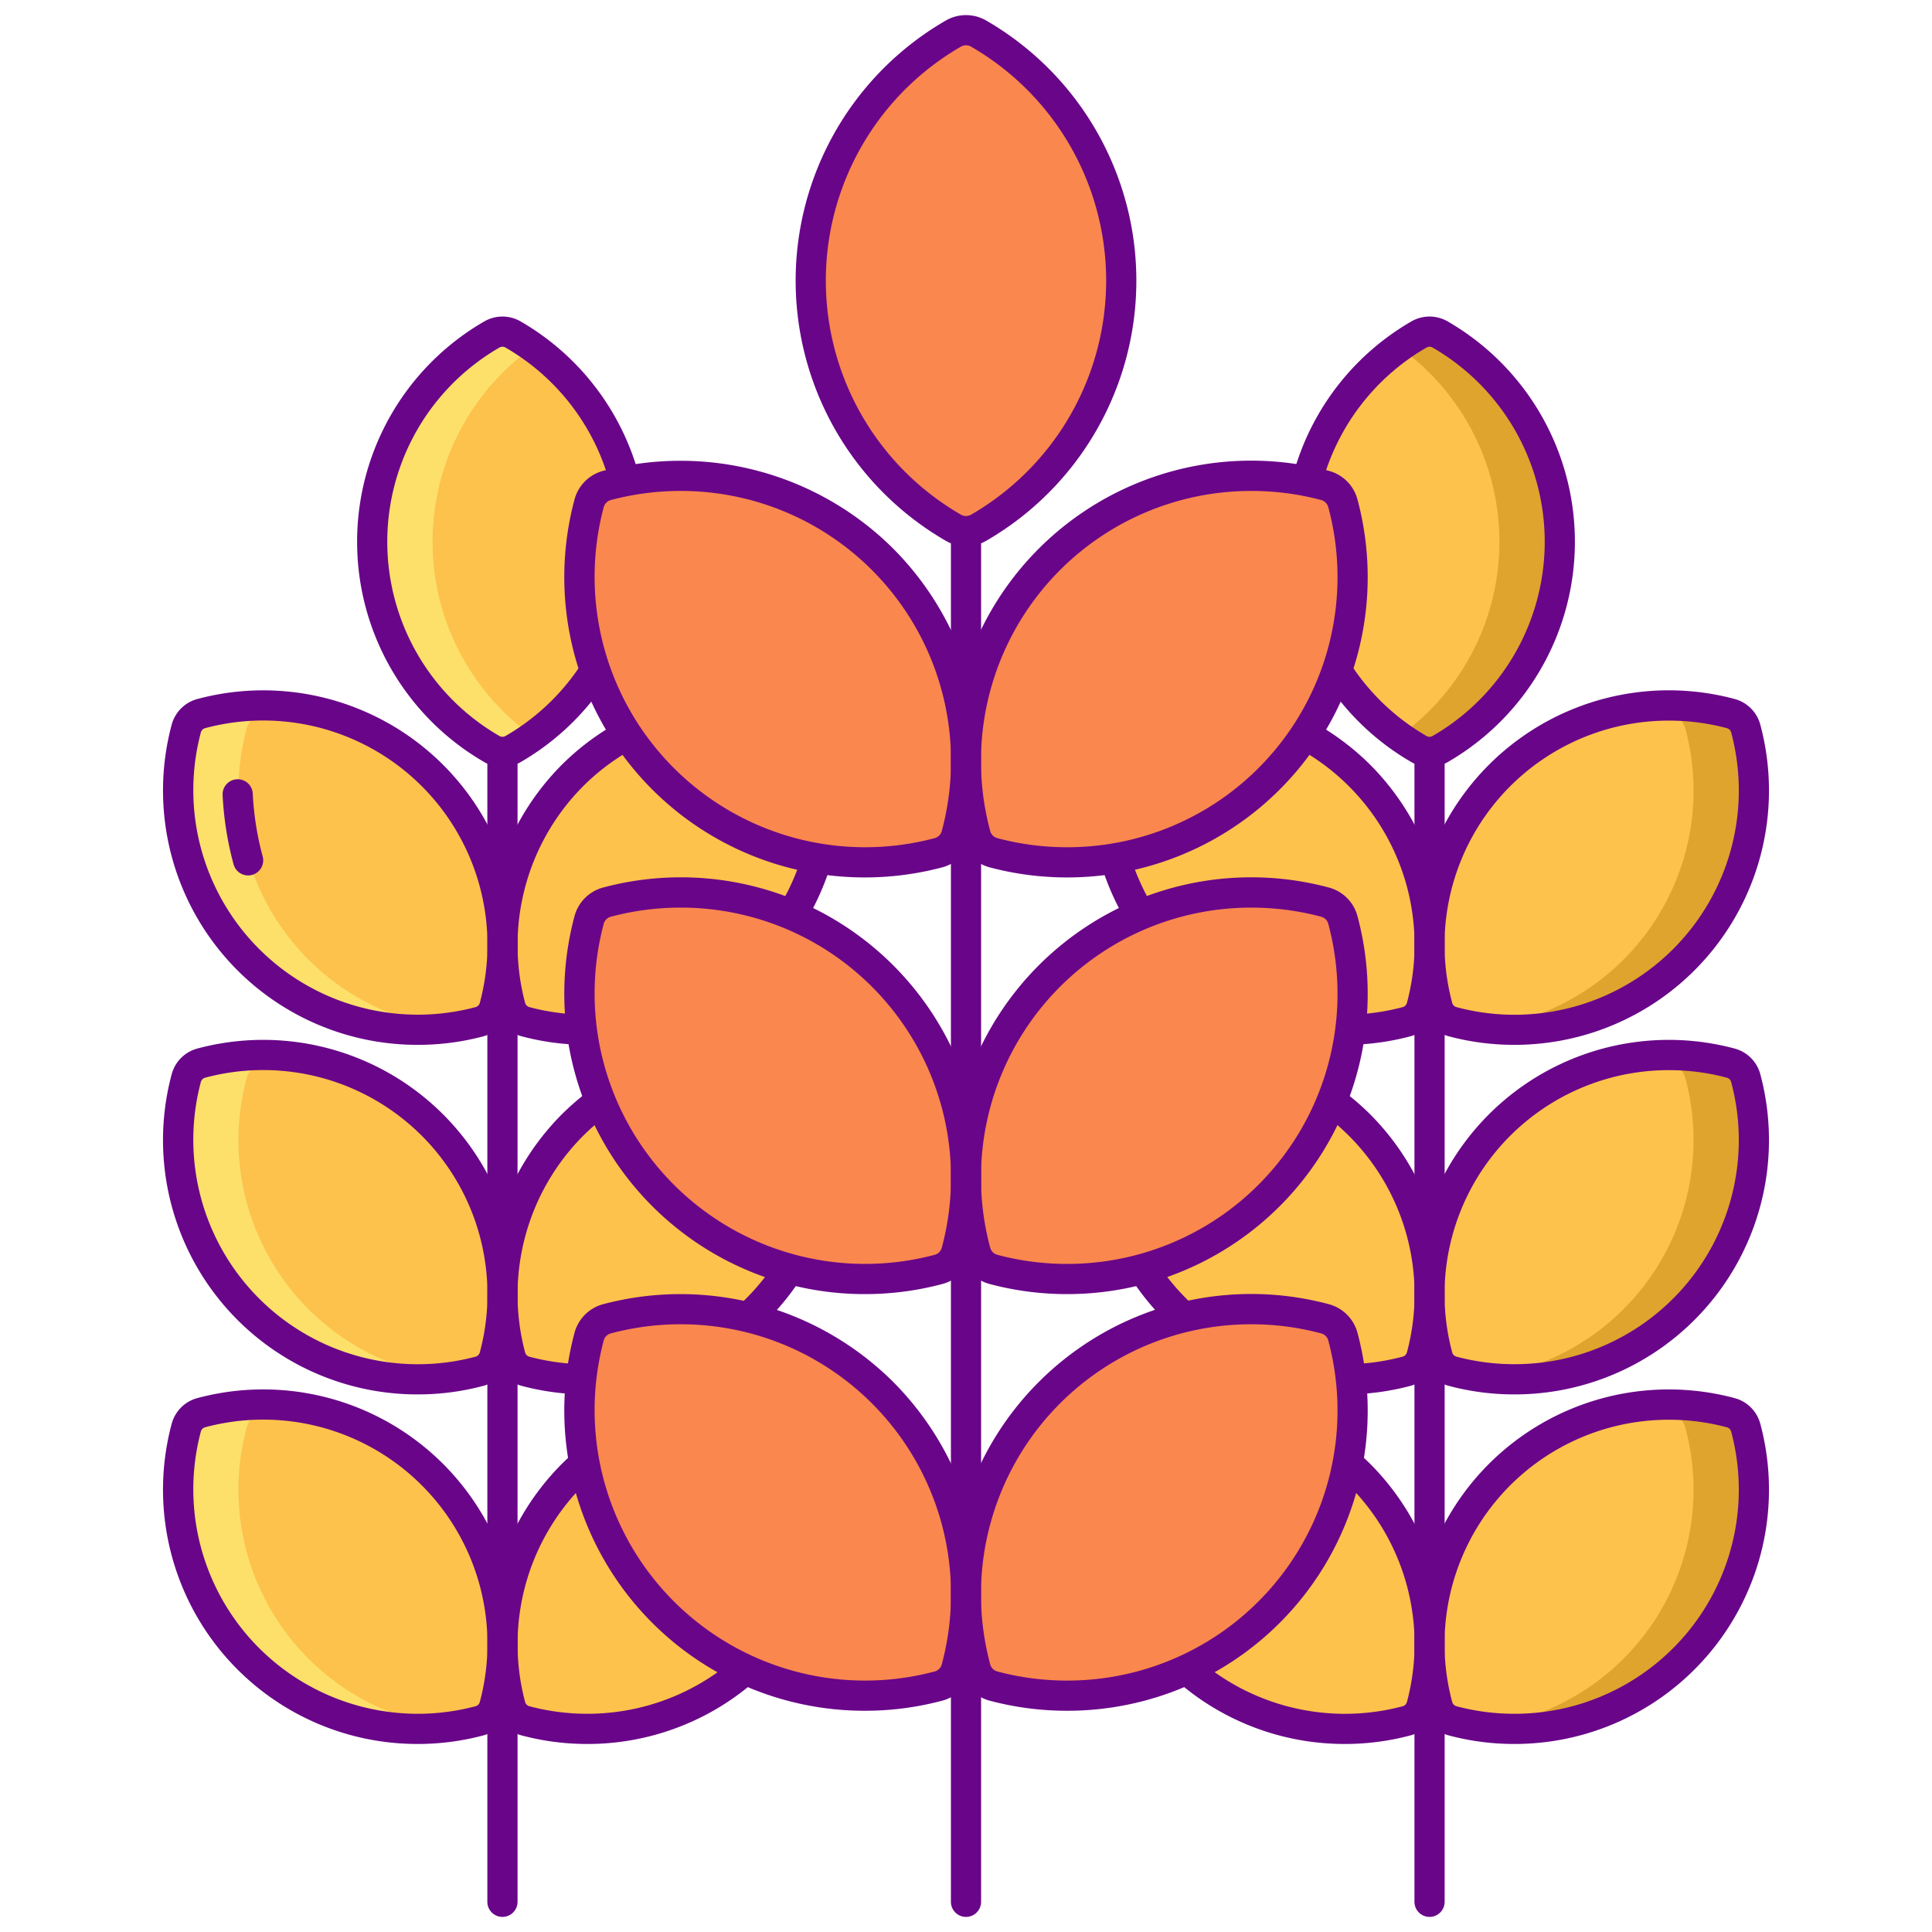 <svg height="512" viewBox="0 0 256 256" width="512" xmlns="http://www.w3.org/2000/svg"><path d="m189.423 254a2 2 0 0 1 -2-2v-155.163a2 2 0 1 1 4 0v155.163a2 2 0 0 1 -2 2z" fill="#690589"/><path d="m231.317 142.853a2.8 2.8 0 0 0 -1.98-1.98 31.716 31.716 0 0 0 -38.846 38.845 2.8 2.8 0 0 0 1.98 1.98 31.717 31.717 0 0 0 38.846-38.845z" fill="#fcc24c"/><path d="m231.317 189.171a2.8 2.8 0 0 0 -1.98-1.98 31.717 31.717 0 0 0 -38.846 38.845 2.8 2.8 0 0 0 1.98 1.98 31.716 31.716 0 0 0 38.846-38.845z" fill="#fcc24c"/><path d="m231.317 142.85a2.8 2.8 0 0 0 -1.98-1.98 31.706 31.706 0 0 0 -12.137-.812 31.59 31.59 0 0 1 4.137.812 2.8 2.8 0 0 1 1.98 1.98 31.67 31.67 0 0 1 -26.711 39.656 31.708 31.708 0 0 0 34.711-39.656z" fill="#dea42e"/><path d="m231.317 189.166a2.8 2.8 0 0 0 -1.98-1.98 31.706 31.706 0 0 0 -12.137-.812 31.59 31.59 0 0 1 4.137.812 2.8 2.8 0 0 1 1.98 1.98 31.67 31.67 0 0 1 -26.711 39.655 31.708 31.708 0 0 0 34.711-39.655z" fill="#dea42e"/><path d="m231.317 96.535a2.8 2.8 0 0 0 -1.98-1.98 31.716 31.716 0 0 0 -38.846 38.845 2.8 2.8 0 0 0 1.98 1.98 31.717 31.717 0 0 0 38.846-38.845z" fill="#fcc24c"/><path d="m190.823 44.32a2.8 2.8 0 0 0 -2.8 0 31.717 31.717 0 0 0 0 54.936 2.8 2.8 0 0 0 2.8 0 31.717 31.717 0 0 0 0-54.936z" fill="#fcc24c"/><path d="m190.823 44.32a2.8 2.8 0 0 0 -2.8 0c-.9.523-1.762 1.1-2.6 1.7a31.667 31.667 0 0 1 0 51.534c.838.6 1.7 1.178 2.6 1.7a2.8 2.8 0 0 0 2.8 0 31.718 31.718 0 0 0 0-54.936z" fill="#dea42e"/><path d="m189.422 101.632a4.8 4.8 0 0 1 -2.4-.645 33.716 33.716 0 0 1 0-58.4 4.8 4.8 0 0 1 4.8 0 33.716 33.716 0 0 1 0 58.4 4.8 4.8 0 0 1 -2.4.645zm0-55.687a.791.791 0 0 0 -.4.107 29.716 29.716 0 0 0 0 51.473.807.807 0 0 0 .8 0 29.716 29.716 0 0 0 0-51.474.791.791 0 0 0 -.4-.106z" fill="#690589"/><path d="m180.145 102.763a31.839 31.839 0 0 0 -30.636-8.208 2.8 2.8 0 0 0 -1.981 1.98 31.748 31.748 0 0 0 38.846 38.845 2.8 2.8 0 0 0 1.98-1.98 31.842 31.842 0 0 0 -8.209-30.637z" fill="#fcc24c"/><path d="m231.317 96.535a2.8 2.8 0 0 0 -1.98-1.981 31.746 31.746 0 0 0 -12.137-.812 31.923 31.923 0 0 1 4.137.812 2.8 2.8 0 0 1 1.98 1.981 31.67 31.67 0 0 1 -26.711 39.655 31.708 31.708 0 0 0 34.711-39.655z" fill="#dea42e"/><path d="m180.145 149.081a31.839 31.839 0 0 0 -30.636-8.208 2.8 2.8 0 0 0 -1.981 1.98 31.746 31.746 0 0 0 38.846 38.847 2.8 2.8 0 0 0 1.98-1.98 31.843 31.843 0 0 0 -8.209-30.639z" fill="#fcc24c"/><path d="m180.145 195.4a31.837 31.837 0 0 0 -30.636-8.209 2.8 2.8 0 0 0 -1.981 1.98 31.746 31.746 0 0 0 38.846 38.845 2.8 2.8 0 0 0 1.98-1.98 31.841 31.841 0 0 0 -8.209-30.636z" fill="#fcc24c"/><g fill="#690589"><path d="m178.214 138.448a33.7 33.7 0 0 1 -32.614-42.429 4.81 4.81 0 0 1 3.4-3.4 33.843 33.843 0 0 1 32.568 8.726 33.844 33.844 0 0 1 8.726 32.567 4.811 4.811 0 0 1 -3.394 3.4 33.678 33.678 0 0 1 -8.686 1.136zm-20.542-42.963a29.678 29.678 0 0 0 -7.648 1 .8.8 0 0 0 -.564.565 29.749 29.749 0 0 0 36.4 36.4.8.8 0 0 0 .564-.565 29.7 29.7 0 0 0 -28.75-37.4z"/><path d="m200.632 138.448a33.653 33.653 0 0 1 -8.677-1.136 4.807 4.807 0 0 1 -3.4-3.4 33.717 33.717 0 0 1 41.294-41.293 4.81 4.81 0 0 1 3.4 3.4 33.7 33.7 0 0 1 -32.618 42.428zm20.542-42.963a29.7 29.7 0 0 0 -28.75 37.4.8.8 0 0 0 .564.564 29.718 29.718 0 0 0 36.4-36.4.8.8 0 0 0 -.565-.563 29.663 29.663 0 0 0 -7.649-1.001z"/><path d="m178.214 184.767a33.7 33.7 0 0 1 -32.618-42.43 4.816 4.816 0 0 1 3.4-3.4 33.847 33.847 0 0 1 32.569 8.727 33.845 33.845 0 0 1 8.726 32.567 4.811 4.811 0 0 1 -3.394 3.4 33.7 33.7 0 0 1 -8.683 1.136zm-20.543-42.967a29.627 29.627 0 0 0 -7.647 1 .8.8 0 0 0 -.564.565 29.747 29.747 0 0 0 36.4 36.4.8.8 0 0 0 .564-.565 29.7 29.7 0 0 0 -28.751-37.4z"/><path d="m200.632 184.767a33.719 33.719 0 0 1 -8.677-1.136 4.808 4.808 0 0 1 -3.4-3.4 33.717 33.717 0 0 1 41.294-41.293 4.812 4.812 0 0 1 3.4 3.4 33.7 33.7 0 0 1 -32.618 42.429zm20.543-42.967a29.7 29.7 0 0 0 -28.751 37.4.8.8 0 0 0 .564.563 29.668 29.668 0 0 0 7.644 1 29.7 29.7 0 0 0 28.753-37.4.8.8 0 0 0 -.566-.563 29.646 29.646 0 0 0 -7.644-1z"/><path d="m178.214 231.085a33.7 33.7 0 0 1 -32.614-42.429 4.812 4.812 0 0 1 3.4-3.4 33.845 33.845 0 0 1 32.569 8.726 33.845 33.845 0 0 1 8.726 32.567 4.813 4.813 0 0 1 -3.394 3.4 33.7 33.7 0 0 1 -8.687 1.136zm-20.543-42.963a29.669 29.669 0 0 0 -7.647 1 .8.8 0 0 0 -.564.566 29.747 29.747 0 0 0 36.4 36.4.8.8 0 0 0 .564-.565 29.7 29.7 0 0 0 -28.751-37.4z"/><path d="m200.632 231.085a33.676 33.676 0 0 1 -8.677-1.136 4.808 4.808 0 0 1 -3.4-3.4 33.717 33.717 0 0 1 41.294-41.293 4.812 4.812 0 0 1 3.4 3.4 33.7 33.7 0 0 1 -32.618 42.429zm20.542-42.963a29.7 29.7 0 0 0 -28.75 37.4.8.8 0 0 0 .564.563 29.668 29.668 0 0 0 7.644 1 29.7 29.7 0 0 0 28.753-37.4.8.8 0 0 0 -.566-.563 29.643 29.643 0 0 0 -7.645-1z"/><path d="m66.577 254a2 2 0 0 1 -2-2v-155.163a2 2 0 1 1 4 0v155.163a2 2 0 0 1 -2 2z"/></g><path d="m24.683 142.853a2.8 2.8 0 0 1 1.98-1.98 31.716 31.716 0 0 1 38.846 38.845 2.8 2.8 0 0 1 -1.98 1.98 31.717 31.717 0 0 1 -38.846-38.845z" fill="#fcc24c"/><path d="m24.683 189.171a2.8 2.8 0 0 1 1.98-1.98 31.717 31.717 0 0 1 38.846 38.845 2.8 2.8 0 0 1 -1.98 1.98 31.716 31.716 0 0 1 -38.846-38.845z" fill="#fcc24c"/><path d="m24.683 142.85a2.8 2.8 0 0 1 1.98-1.98 31.706 31.706 0 0 1 12.137-.812 31.59 31.59 0 0 0 -4.137.812 2.8 2.8 0 0 0 -1.98 1.98 31.67 31.67 0 0 0 26.711 39.656 31.708 31.708 0 0 1 -34.711-39.656z" fill="#fce06a"/><path d="m24.683 189.166a2.8 2.8 0 0 1 1.98-1.98 31.706 31.706 0 0 1 12.137-.812 31.59 31.59 0 0 0 -4.137.812 2.8 2.8 0 0 0 -1.98 1.98 31.67 31.67 0 0 0 26.711 39.655 31.708 31.708 0 0 1 -34.711-39.655z" fill="#fce06a"/><path d="m24.683 96.535a2.8 2.8 0 0 1 1.98-1.98 31.716 31.716 0 0 1 38.846 38.845 2.8 2.8 0 0 1 -1.98 1.98 31.717 31.717 0 0 1 -38.846-38.845z" fill="#fcc24c"/><path d="m65.177 44.32a2.8 2.8 0 0 1 2.8 0 31.717 31.717 0 0 1 0 54.936 2.8 2.8 0 0 1 -2.8 0 31.717 31.717 0 0 1 0-54.936z" fill="#fcc24c"/><path d="m65.177 44.32a2.8 2.8 0 0 1 2.8 0c.9.523 1.762 1.1 2.6 1.7a31.667 31.667 0 0 0 0 51.534c-.838.6-1.7 1.178-2.6 1.7a2.8 2.8 0 0 1 -2.8 0 31.718 31.718 0 0 1 0-54.936z" fill="#fce06a"/><path d="m66.578 101.632a4.8 4.8 0 0 1 -2.4-.645 33.716 33.716 0 0 1 0-58.4 4.8 4.8 0 0 1 4.8 0 33.716 33.716 0 0 1 0 58.4 4.8 4.8 0 0 1 -2.4.645zm-.4-55.581a29.716 29.716 0 0 0 0 51.474.807.807 0 0 0 .8 0 29.717 29.717 0 0 0 0-51.474.8.8 0 0 0 -.8 0z" fill="#690589"/><path d="m75.855 102.763a31.839 31.839 0 0 1 30.636-8.208 2.8 2.8 0 0 1 1.981 1.98 31.748 31.748 0 0 1 -38.846 38.845 2.8 2.8 0 0 1 -1.98-1.98 31.84 31.84 0 0 1 8.209-30.637z" fill="#fcc24c"/><path d="m24.683 96.535a2.8 2.8 0 0 1 1.98-1.981 31.746 31.746 0 0 1 12.137-.812 31.923 31.923 0 0 0 -4.137.812 2.8 2.8 0 0 0 -1.98 1.981 31.67 31.67 0 0 0 26.711 39.655 31.708 31.708 0 0 1 -34.711-39.655z" fill="#fce06a"/><path d="m75.855 149.081a31.839 31.839 0 0 1 30.636-8.208 2.8 2.8 0 0 1 1.981 1.98 31.746 31.746 0 0 1 -38.846 38.847 2.8 2.8 0 0 1 -1.98-1.98 31.84 31.84 0 0 1 8.209-30.639z" fill="#fcc24c"/><path d="m75.855 195.4a31.837 31.837 0 0 1 30.636-8.209 2.8 2.8 0 0 1 1.981 1.98 31.746 31.746 0 0 1 -38.846 38.845 2.8 2.8 0 0 1 -1.98-1.98 31.838 31.838 0 0 1 8.209-30.636z" fill="#fcc24c"/><path d="m77.786 138.448a33.651 33.651 0 0 1 -8.676-1.136 4.807 4.807 0 0 1 -3.4-3.4 33.843 33.843 0 0 1 8.726-32.566 33.839 33.839 0 0 1 32.567-8.727 4.81 4.81 0 0 1 3.4 3.4 33.7 33.7 0 0 1 -32.617 42.43zm-.517-34.271a29.835 29.835 0 0 0 -7.69 28.707.8.8 0 0 0 .565.564 29.673 29.673 0 0 0 7.642 1 29.7 29.7 0 0 0 28.753-37.4.8.8 0 0 0 -.564-.563 29.839 29.839 0 0 0 -28.706 7.69z" fill="#690589"/><path d="m55.368 138.448a33.7 33.7 0 0 1 -32.618-42.428 4.808 4.808 0 0 1 3.395-3.395 33.716 33.716 0 0 1 41.3 41.293 4.811 4.811 0 0 1 -3.394 3.4 33.679 33.679 0 0 1 -8.683 1.13zm-28.753-41.398a29.75 29.75 0 0 0 36.4 36.4.8.8 0 0 0 .563-.565 29.716 29.716 0 0 0 -36.4-36.4.8.8 0 0 0 -.564.563z" fill="#690589"/><path d="m77.786 184.767a33.712 33.712 0 0 1 -8.676-1.136 4.808 4.808 0 0 1 -3.4-3.4 33.843 33.843 0 0 1 8.726-32.566 33.844 33.844 0 0 1 32.567-8.727 4.812 4.812 0 0 1 3.4 3.4 33.7 33.7 0 0 1 -32.617 42.431zm-.517-34.267a29.834 29.834 0 0 0 -7.69 28.707.8.8 0 0 0 .565.563 29.653 29.653 0 0 0 7.642 1 29.7 29.7 0 0 0 28.753-37.4.8.8 0 0 0 -.565-.564 29.829 29.829 0 0 0 -28.7 7.691z" fill="#690589"/><path d="m55.368 184.767a33.7 33.7 0 0 1 -32.618-42.429 4.813 4.813 0 0 1 3.394-3.4 33.718 33.718 0 0 1 41.3 41.294 4.811 4.811 0 0 1 -3.394 3.4 33.7 33.7 0 0 1 -8.682 1.135zm-28.753-41.4a29.748 29.748 0 0 0 36.4 36.4.8.8 0 0 0 .563-.565 29.717 29.717 0 0 0 -36.4-36.4.8.8 0 0 0 -.564.564z" fill="#690589"/><path d="m77.786 231.085a33.668 33.668 0 0 1 -8.676-1.136 4.808 4.808 0 0 1 -3.4-3.4 33.843 33.843 0 0 1 8.726-32.566 33.855 33.855 0 0 1 32.567-8.727 4.812 4.812 0 0 1 3.4 3.4 33.7 33.7 0 0 1 -32.617 42.431zm-.517-34.271a29.835 29.835 0 0 0 -7.69 28.707.8.8 0 0 0 .565.563 29.653 29.653 0 0 0 7.642 1 29.7 29.7 0 0 0 28.753-37.4.8.8 0 0 0 -.565-.564 29.835 29.835 0 0 0 -28.7 7.691z" fill="#690589"/><path d="m55.368 231.085a33.7 33.7 0 0 1 -32.618-42.429 4.81 4.81 0 0 1 3.394-3.4 33.717 33.717 0 0 1 41.3 41.293 4.813 4.813 0 0 1 -3.394 3.4 33.7 33.7 0 0 1 -8.682 1.136zm-28.753-41.4a29.748 29.748 0 0 0 36.4 36.4.8.8 0 0 0 .563-.565 29.717 29.717 0 0 0 -36.4-36.4.8.8 0 0 0 -.564.564z" fill="#690589"/><path d="m128 254a2 2 0 0 1 -2-2v-184.953a2 2 0 0 1 4 0v184.953a2 2 0 0 1 -2 2z" fill="#690589"/><path d="m129.669 4.448a3.334 3.334 0 0 0 -3.338 0 37.805 37.805 0 0 0 0 65.482 3.326 3.326 0 0 0 3.338 0 37.805 37.805 0 0 0 0-65.482z" fill="#f9874e"/><path d="m128 72.379a5.343 5.343 0 0 1 -2.67-.717 39.806 39.806 0 0 1 0-68.945 5.351 5.351 0 0 1 5.341 0 39.806 39.806 0 0 1 0 68.944 5.34 5.34 0 0 1 -2.671.718zm0-66.379a1.335 1.335 0 0 0 -.668.178 35.805 35.805 0 0 0 0 62.02 1.347 1.347 0 0 0 1.335 0 35.806 35.806 0 0 0 0-62.02 1.334 1.334 0 0 0 -.667-.178z" fill="#690589"/><path d="m116.942 74.111a37.954 37.954 0 0 0 -36.519-9.785 3.334 3.334 0 0 0 -2.36 2.361 37.841 37.841 0 0 0 46.3 46.3 3.335 3.335 0 0 0 2.36-2.36 37.955 37.955 0 0 0 -9.781-36.516z" fill="#f9874e"/><path d="m177.938 66.687a3.336 3.336 0 0 0 -2.361-2.361 37.807 37.807 0 0 0 -46.3 46.3 3.333 3.333 0 0 0 2.36 2.36 37.807 37.807 0 0 0 46.3-46.3z" fill="#f9874e"/><path d="m116.942 129.322a37.954 37.954 0 0 0 -36.519-9.785 3.334 3.334 0 0 0 -2.36 2.361 37.841 37.841 0 0 0 46.3 46.3 3.335 3.335 0 0 0 2.36-2.36 37.955 37.955 0 0 0 -9.781-36.516z" fill="#f9874e"/><path d="m177.938 121.9a3.336 3.336 0 0 0 -2.361-2.361 37.807 37.807 0 0 0 -46.3 46.3 3.333 3.333 0 0 0 2.36 2.36 37.807 37.807 0 0 0 46.3-46.3z" fill="#f9874e"/><path d="m116.942 184.533a37.954 37.954 0 0 0 -36.519-9.785 3.334 3.334 0 0 0 -2.36 2.361 37.843 37.843 0 0 0 46.3 46.3 3.334 3.334 0 0 0 2.36-2.361 37.953 37.953 0 0 0 -9.781-36.515z" fill="#f9874e"/><path d="m177.938 177.109a3.336 3.336 0 0 0 -2.361-2.361 37.806 37.806 0 0 0 -46.3 46.3 3.333 3.333 0 0 0 2.36 2.361 37.807 37.807 0 0 0 46.3-46.3z" fill="#f9874e"/><path d="m114.639 116.264a39.787 39.787 0 0 1 -38.509-50.093 5.352 5.352 0 0 1 3.775-3.777 39.96 39.96 0 0 1 38.45 10.3 39.956 39.956 0 0 1 10.3 38.448 5.347 5.347 0 0 1 -3.776 3.777 39.763 39.763 0 0 1 -10.24 1.345zm-24.488-51.212a35.7 35.7 0 0 0 -9.213 1.207 1.341 1.341 0 0 0 -.944.945 35.842 35.842 0 0 0 43.856 43.854 1.336 1.336 0 0 0 .943-.944 35.785 35.785 0 0 0 -34.642-45.062z" fill="#690589"/><path d="m141.361 116.264a39.806 39.806 0 0 1 -10.243-1.341 5.352 5.352 0 0 1 -3.776-3.777 39.806 39.806 0 0 1 48.751-48.752 5.348 5.348 0 0 1 3.777 3.777 39.787 39.787 0 0 1 -38.509 50.093zm24.488-51.212a35.786 35.786 0 0 0 -34.643 45.062 1.339 1.339 0 0 0 .945.944 35.749 35.749 0 0 0 9.21 1.206 35.786 35.786 0 0 0 34.644-45.064 1.335 1.335 0 0 0 -.945-.945 35.727 35.727 0 0 0 -9.211-1.203z" fill="#690589"/><path d="m114.639 171.475a39.787 39.787 0 0 1 -38.509-50.093 5.352 5.352 0 0 1 3.776-3.777 39.806 39.806 0 0 1 48.752 48.751 5.347 5.347 0 0 1 -3.776 3.777 39.752 39.752 0 0 1 -10.243 1.342zm-24.487-51.212a35.746 35.746 0 0 0 -9.214 1.207 1.339 1.339 0 0 0 -.944.945 35.842 35.842 0 0 0 43.856 43.854 1.336 1.336 0 0 0 .943-.944 35.785 35.785 0 0 0 -34.641-45.062z" fill="#690589"/><path d="m141.361 171.475a39.752 39.752 0 0 1 -10.243-1.342 5.347 5.347 0 0 1 -3.776-3.775 39.807 39.807 0 0 1 48.751-48.753 5.348 5.348 0 0 1 3.777 3.777 39.787 39.787 0 0 1 -38.509 50.093zm24.487-51.211a35.785 35.785 0 0 0 -34.642 45.061 1.336 1.336 0 0 0 .944.944 35.757 35.757 0 0 0 9.211 1.206 35.786 35.786 0 0 0 34.644-45.062 1.334 1.334 0 0 0 -.945-.943 35.723 35.723 0 0 0 -9.212-1.206z" fill="#690589"/><path d="m114.639 226.685a39.786 39.786 0 0 1 -38.509-50.092 5.352 5.352 0 0 1 3.776-3.777 39.957 39.957 0 0 1 38.449 10.3 39.956 39.956 0 0 1 10.3 38.448 5.347 5.347 0 0 1 -3.776 3.777 39.762 39.762 0 0 1 -10.24 1.344zm-24.487-51.211a35.746 35.746 0 0 0 -9.214 1.207 1.339 1.339 0 0 0 -.944.945 35.842 35.842 0 0 0 43.856 43.853 1.333 1.333 0 0 0 .943-.943 35.785 35.785 0 0 0 -34.641-45.062z" fill="#690589"/><path d="m141.361 226.685a39.8 39.8 0 0 1 -10.243-1.34 5.352 5.352 0 0 1 -3.776-3.777 39.806 39.806 0 0 1 48.751-48.752 5.348 5.348 0 0 1 3.777 3.777 39.786 39.786 0 0 1 -38.509 50.092zm24.487-51.211a35.786 35.786 0 0 0 -34.642 45.062 1.339 1.339 0 0 0 .945.944 35.748 35.748 0 0 0 9.21 1.205 35.785 35.785 0 0 0 34.644-45.061 1.334 1.334 0 0 0 -.945-.943 35.725 35.725 0 0 0 -9.212-1.207z" fill="#690589"/><path d="m32.877 116a2 2 0 0 1 -1.93-1.479 43.172 43.172 0 0 1 -1.447-9.121 2 2 0 1 1 3.994-.2 39.217 39.217 0 0 0 1.311 8.276 2 2 0 0 1 -1.928 2.524z" fill="#690589"/></svg>